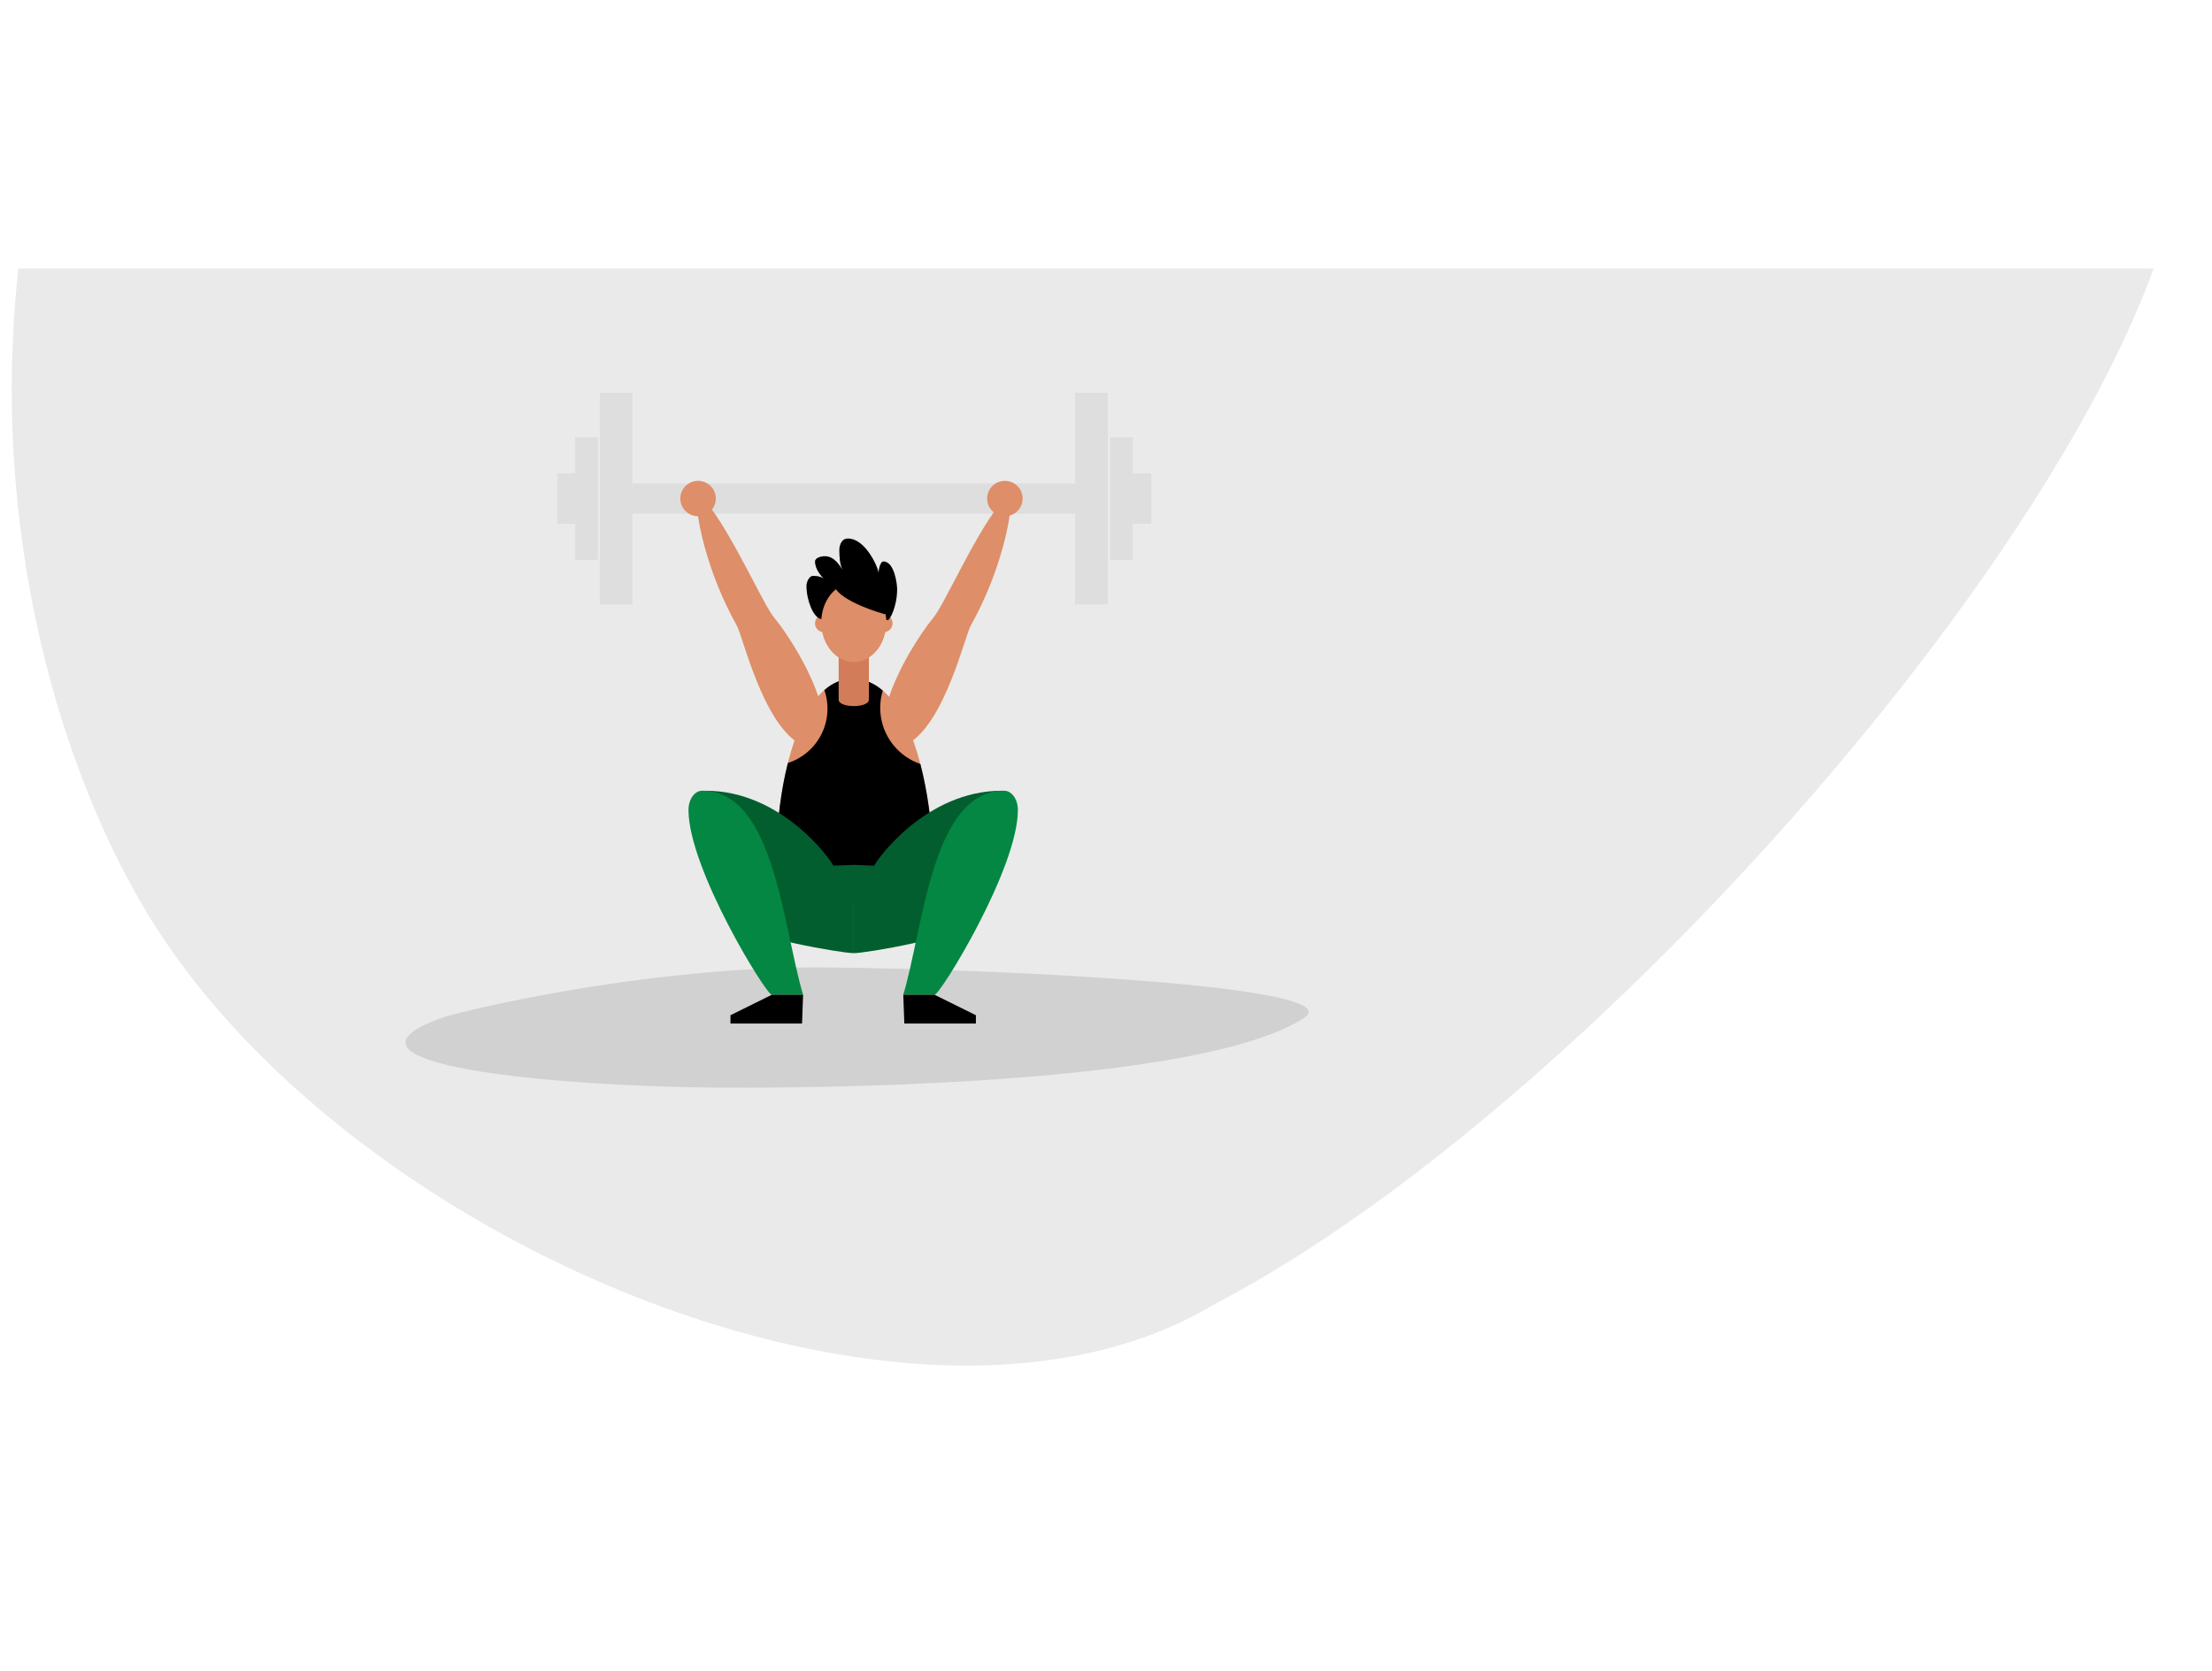 <svg width="659" height="498" viewBox="0 0 659 498" fill="none" xmlns="http://www.w3.org/2000/svg">
  <g clip-path="url(#clip0)">
    <path d="M42.942 270.609C101.486 369.66 271.979 442.37 361.552 388.783C498.638 317.674 700.852 68.002 639.174 4.805C577.496 -58.392 389.515 -295.208 176.898 -169.283C-35.72 -43.358 -15.602 171.557 42.942 270.609Z" fill="#EAEAEA"/>
    <path d="M246.354 288.285C200.735 287.817 151.644 297.828 132.801 302.892C91.854 316.948 164.275 324.276 222.18 324.132C280.085 323.988 363.661 319.817 388.597 303.256C402.374 294.107 303.378 288.871 246.354 288.285Z" fill="#D1D1D1"/>
    <g clip-path="url(#clip1)">
      <path d="M188.413 148.564H320.308" stroke="#DEDEDE" stroke-width="9" stroke-miterlimit="10"/>
      <path d="M166.004 148.564H171.526" stroke="#DEDEDE" stroke-width="15" stroke-miterlimit="10"/>
      <path d="M337.482 148.564H343.004" stroke="#DEDEDE" stroke-width="15" stroke-miterlimit="10"/>
      <path d="M244.767 210.841C242.026 199.908 233.805 187.804 230.673 184.095C227.541 180.385 219.124 161.253 211.686 151.297C209.533 151.883 207.967 152.663 207.967 153.64C207.967 154.616 210.316 170.039 219.516 186.437C221.32 189.653 227.15 215.136 238.111 221.578C243.126 224.52 244.767 210.841 244.767 210.841Z" fill="#DE8E68"/>
      <path d="M263.95 210.841C266.691 199.908 274.912 187.804 278.044 184.095C281.176 180.385 289.593 161.253 297.031 151.297C299.184 151.883 300.75 152.663 300.75 153.64C300.75 154.616 298.401 170.039 289.201 186.437C287.398 189.653 281.567 215.136 270.606 221.578C265.6 224.52 263.95 210.841 263.95 210.841Z" fill="#DE8E68"/>
      <path d="M299.38 153.835C302.299 153.835 304.665 151.475 304.665 148.564C304.665 145.653 302.299 143.293 299.38 143.293C296.461 143.293 294.095 145.653 294.095 148.564C294.095 151.475 296.461 153.835 299.38 153.835Z" fill="#DE8E68"/>
      <path d="M207.968 153.835C210.887 153.835 213.253 151.475 213.253 148.564C213.253 145.653 210.887 143.293 207.968 143.293C205.049 143.293 202.683 145.653 202.683 148.564C202.683 151.475 205.049 153.835 207.968 153.835Z" fill="#DE8E68"/>
      <path d="M254.015 202.25C232.092 202.25 228.471 261.11 233.267 265.893C238.062 270.676 273.296 269.31 276.722 265.893C280.147 262.477 277.309 202.25 254.015 202.25Z" fill="#DE8E68"/>
      <path d="M245.452 188.39C246.912 188.39 248.095 187.21 248.095 185.755C248.095 184.299 246.912 183.119 245.452 183.119C243.993 183.119 242.81 184.299 242.81 185.755C242.81 187.21 243.993 188.39 245.452 188.39Z" fill="#DE8E68"/>
      <path d="M263.266 188.39C264.725 188.39 265.908 187.21 265.908 185.755C265.908 184.299 264.725 183.119 263.266 183.119C261.806 183.119 260.623 184.299 260.623 185.755C260.623 187.21 261.806 188.39 263.266 188.39Z" fill="#DE8E68"/>
      <path d="M274.194 227.651C269.854 226.159 266.262 223.047 264.175 218.97C262.088 214.892 261.668 210.166 263.003 205.786C260.419 203.556 257.438 202.254 254.014 202.254C250.835 202.254 248.042 203.496 245.597 205.627C246.334 207.767 246.637 210.031 246.488 212.288C246.338 214.545 245.74 216.75 244.727 218.775C243.715 220.799 242.308 222.602 240.59 224.078C238.871 225.554 236.875 226.675 234.718 227.374C230.531 244.011 230.607 263.248 233.259 265.897C238.055 270.68 273.289 269.314 276.715 265.897C278.625 264.004 278.594 244.553 274.194 227.651Z" fill="black"/>
      <path d="M248.263 257.953C247.566 256.264 232.915 235.631 210.289 235.631C207.85 235.631 222.597 272.528 222.597 275.832C222.597 279.135 250.655 284.031 254.365 284.031V257.732L248.263 257.953Z" fill="#025E2E"/>
      <path d="M209.238 235.621C206.949 235.621 205.115 238.14 205.115 241.382C205.115 258.865 228.24 296.436 229.942 296.436H239.257C233.263 276.476 230.732 235.621 209.238 235.621Z" fill="#038743"/>
      <path d="M260.455 257.953C261.154 256.264 275.805 235.631 298.429 235.631C300.868 235.631 286.121 272.528 286.121 275.832C286.121 279.135 258.061 284.031 254.352 284.031V257.732L260.455 257.953Z" fill="#025E2E"/>
      <path d="M299.123 235.621C301.411 235.621 303.245 238.14 303.245 241.382C303.245 258.865 280.12 296.436 278.419 296.436H269.104C275.097 276.476 277.626 235.621 299.123 235.621Z" fill="#038743"/>
      <path d="M238.945 305L239.258 296.43H229.942L217.62 302.523V305H238.945Z" fill="black"/>
      <path d="M269.417 305L269.104 296.43H278.419L290.739 302.523V305H269.417Z" fill="black"/>
      <path d="M258.861 208.498C258.861 211.036 249.856 211.036 249.856 208.498V194.832H258.861V208.498Z" fill="#D37C59"/>
      <path d="M264.427 184.79C265.11 184.839 267.277 180.76 267.277 175.505C267.277 174.138 266.494 167.306 263.167 167.306C262.188 167.306 261.601 170.234 261.797 171.015C261.797 169.453 258.001 160.473 252.597 160.473C250.443 160.473 250.052 163.011 250.052 163.791C250.052 166.134 250.248 168.477 251.031 169.843C250.248 168.672 248.668 165.744 245.745 165.744C244.18 165.744 242.809 166.409 242.809 167.306C242.809 169.691 244.767 171.796 245.354 172.381C244.767 171.991 244.011 171.6 242.222 171.6C240.997 171.6 240.265 173.553 240.265 174.529C240.265 178.884 242.251 183.853 244.473 184.44C246.695 185.028 257.453 177.282 257.453 177.282C257.453 177.282 261.965 184.614 264.427 184.79Z" fill="#000000"/>
      <path d="M254.358 197.273C259.71 197.273 264.048 191.985 264.048 185.462C264.048 178.938 259.71 173.65 254.358 173.65C249.007 173.65 244.669 178.938 244.669 185.462C244.669 191.985 249.007 197.273 254.358 197.273Z" fill="#DE8E68"/>
      <path d="M264.048 183.119C262.911 182.923 250.424 179.28 248.557 174.741C246.69 170.202 254.625 172.375 254.625 172.375L262.872 175.868L264.048 183.119Z" fill="#000000"/>
      <path d="M188.411 117H178.7V180.13H188.411V117Z" fill="#DEDEDE"/>
      <path d="M330.018 117H320.308V180.13H330.018V117Z" fill="#DEDEDE"/>
      <path d="M178.095 130.287H171.369V166.845H178.095V130.287Z" fill="#DEDEDE"/>
      <path d="M337.504 130.287H330.778V166.845H337.504V130.287Z" fill="#DEDEDE"/>
    </g>
  </g>
  <defs>
    <clipPath id="clip0">
      <rect width="646" height="341" fill="white" transform="translate(0 80)"/>
    </clipPath>
    <clipPath id="clip1">
      <rect width="177" height="188" fill="white" transform="translate(166.004 117)"/>
    </clipPath>
  </defs>
</svg>
